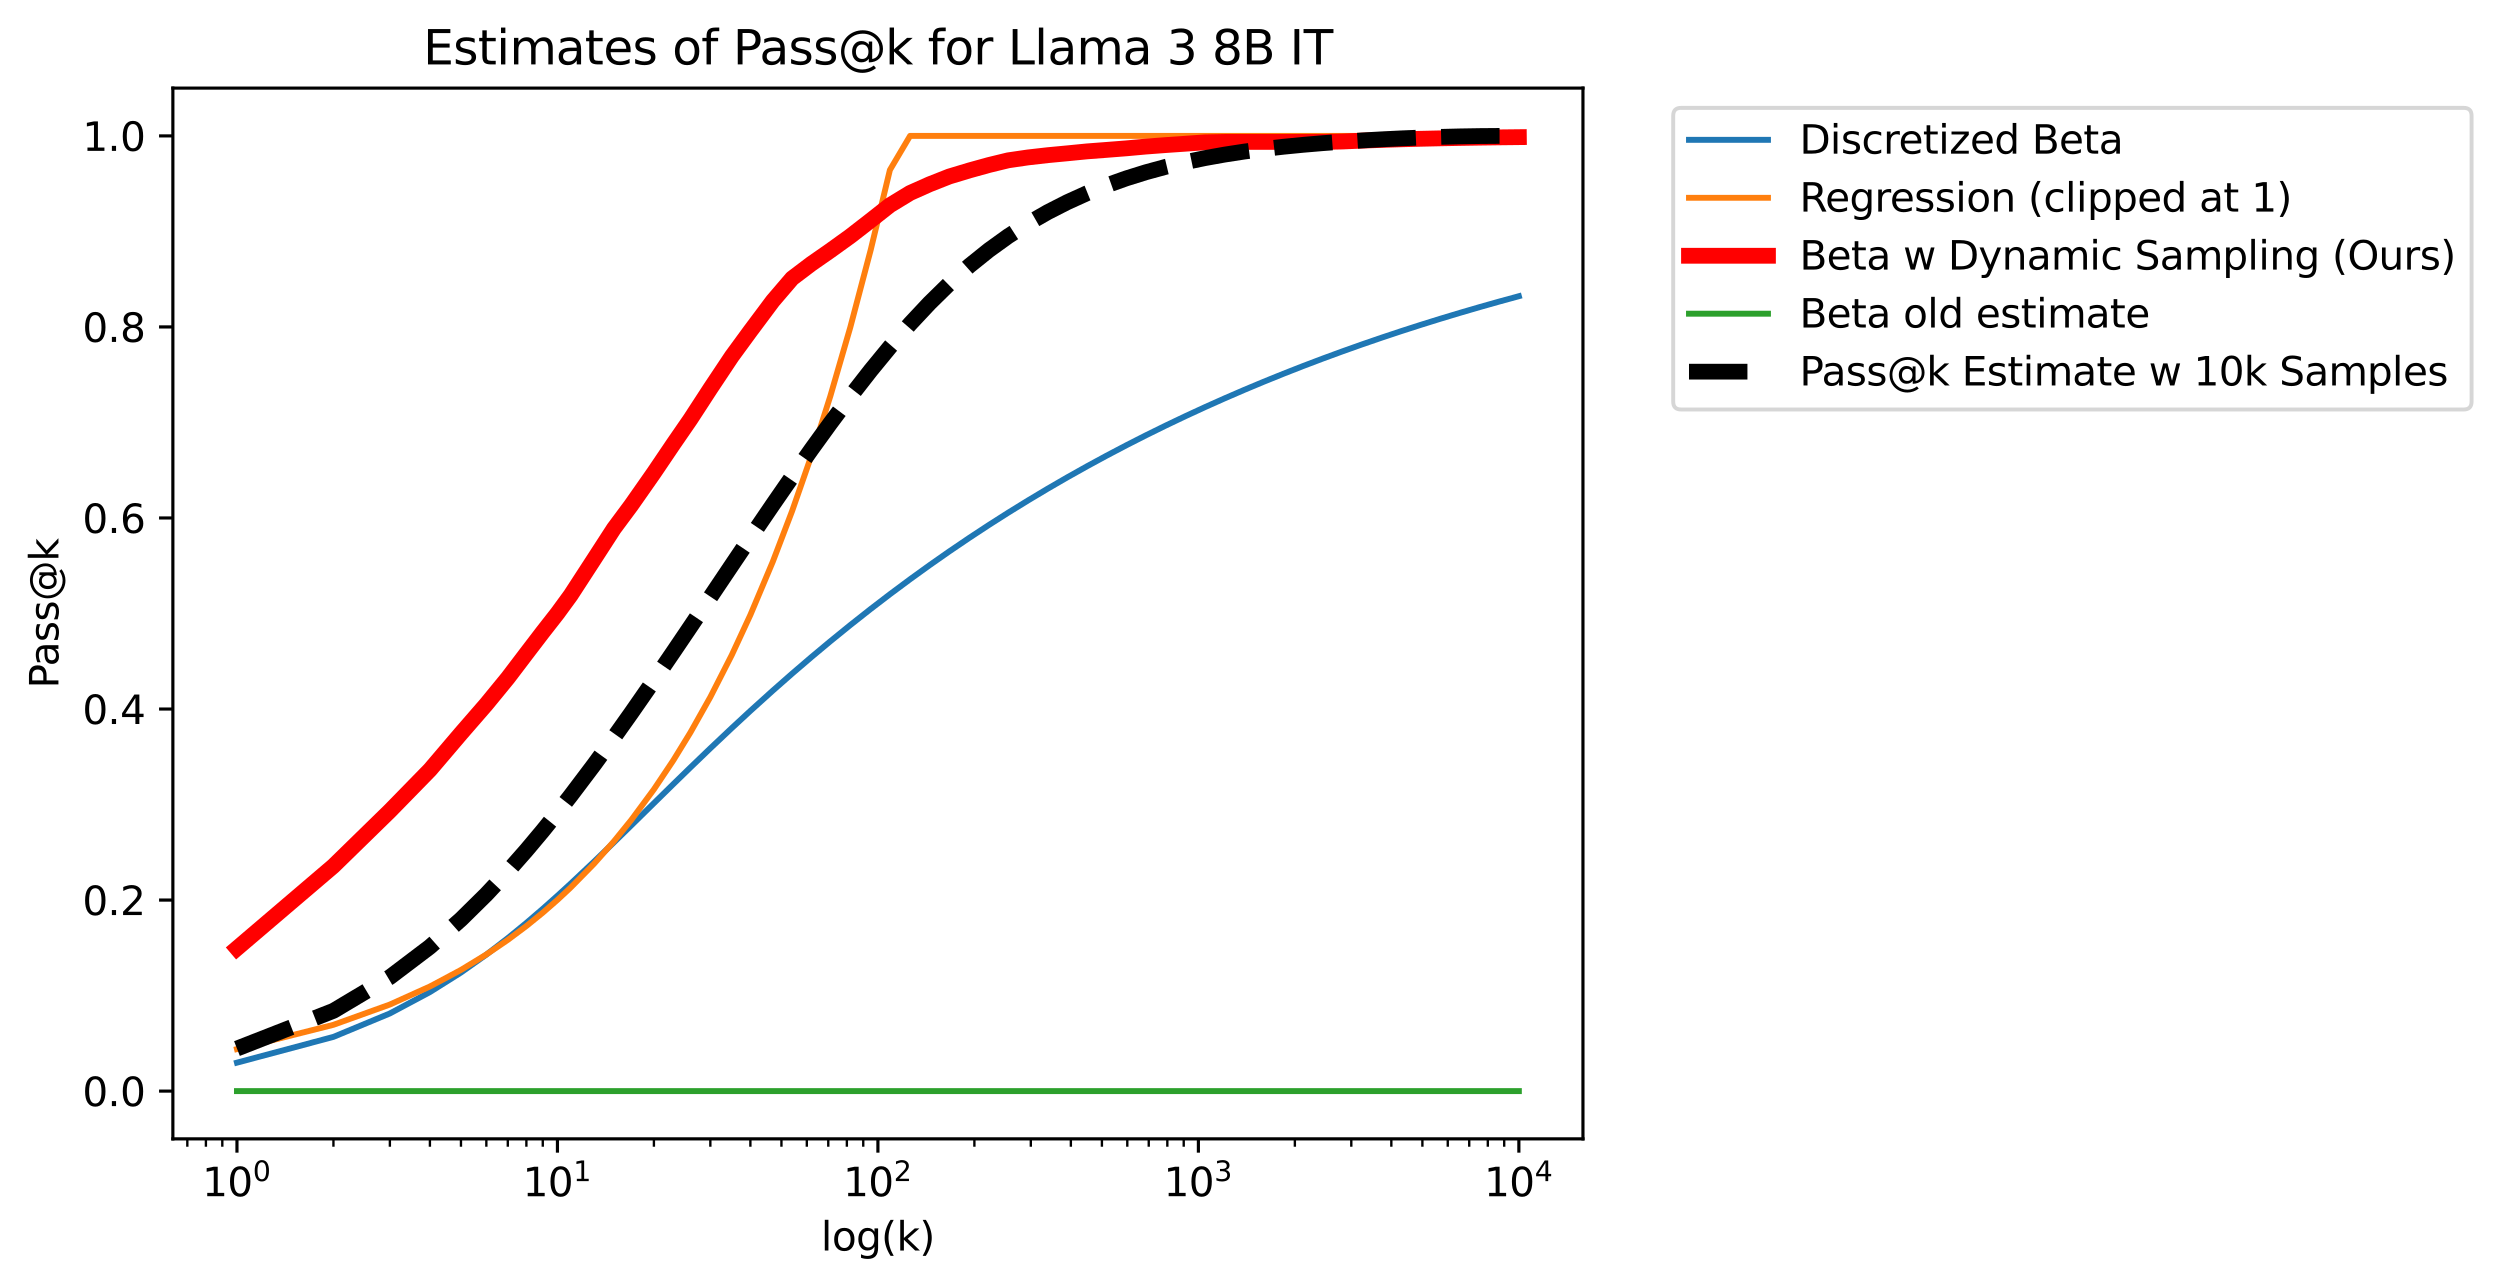 <?xml version="1.0" encoding="utf-8" standalone="no"?>
<!DOCTYPE svg PUBLIC "-//W3C//DTD SVG 1.1//EN"
  "http://www.w3.org/Graphics/SVG/1.1/DTD/svg11.dtd">
<svg xmlns:xlink="http://www.w3.org/1999/xlink" width="633.153pt" height="325.986pt" viewBox="0 0 633.153 325.986" xmlns="http://www.w3.org/2000/svg" version="1.1">
 <defs>
  <style type="text/css">*{stroke-linejoin: round; stroke-linecap: butt}</style>
 </defs>
 <g id="figure_1">
  <g id="patch_1">
   <path d="M 0 325.986 
L 633.153 325.986 
L 633.153 0 
L 0 0 
z
" style="fill: #ffffff"/>
  </g>
  <g id="axes_1">
   <g id="patch_2">
    <path d="M 43.781 288.43 
L 400.901 288.43 
L 400.901 22.318 
L 43.781 22.318 
z
" style="fill: #ffffff"/>
   </g>
   <g id="matplotlib.axis_1">
    <g id="xtick_1">
     <g id="line2d_1">
      <defs>
       <path id="m623252fe7d" d="M 0 0 
L 0 3.5 
" style="stroke: #000000; stroke-width: 0.8"/>
      </defs>
      <g>
       <use xlink:href="#m623252fe7d" x="60.014" y="288.43" style="stroke: #000000; stroke-width: 0.8"/>
      </g>
     </g>
     <g id="text_1">
      <!-- $\mathdefault{10^{0}}$ -->
      <g transform="translate(51.214 303.029) scale(0.1 -0.1)">
       <defs>
        <path id="DejaVuSans-31" d="M 794 531 
L 1825 531 
L 1825 4091 
L 703 3866 
L 703 4441 
L 1819 4666 
L 2450 4666 
L 2450 531 
L 3481 531 
L 3481 0 
L 794 0 
L 794 531 
z
" transform="scale(0.016)"/>
        <path id="DejaVuSans-30" d="M 2034 4250 
Q 1547 4250 1301 3770 
Q 1056 3291 1056 2328 
Q 1056 1369 1301 889 
Q 1547 409 2034 409 
Q 2525 409 2770 889 
Q 3016 1369 3016 2328 
Q 3016 3291 2770 3770 
Q 2525 4250 2034 4250 
z
M 2034 4750 
Q 2819 4750 3233 4129 
Q 3647 3509 3647 2328 
Q 3647 1150 3233 529 
Q 2819 -91 2034 -91 
Q 1250 -91 836 529 
Q 422 1150 422 2328 
Q 422 3509 836 4129 
Q 1250 4750 2034 4750 
z
" transform="scale(0.016)"/>
       </defs>
       <use xlink:href="#DejaVuSans-31" transform="translate(0 0.766)"/>
       <use xlink:href="#DejaVuSans-30" transform="translate(63.623 0.766)"/>
       <use xlink:href="#DejaVuSans-30" transform="translate(128.203 39.047) scale(0.7)"/>
      </g>
     </g>
    </g>
    <g id="xtick_2">
     <g id="line2d_2">
      <g>
       <use xlink:href="#m623252fe7d" x="141.178" y="288.43" style="stroke: #000000; stroke-width: 0.8"/>
      </g>
     </g>
     <g id="text_2">
      <!-- $\mathdefault{10^{1}}$ -->
      <g transform="translate(132.378 303.029) scale(0.1 -0.1)">
       <use xlink:href="#DejaVuSans-31" transform="translate(0 0.684)"/>
       <use xlink:href="#DejaVuSans-30" transform="translate(63.623 0.684)"/>
       <use xlink:href="#DejaVuSans-31" transform="translate(128.203 38.966) scale(0.7)"/>
      </g>
     </g>
    </g>
    <g id="xtick_3">
     <g id="line2d_3">
      <g>
       <use xlink:href="#m623252fe7d" x="222.341" y="288.43" style="stroke: #000000; stroke-width: 0.8"/>
      </g>
     </g>
     <g id="text_3">
      <!-- $\mathdefault{10^{2}}$ -->
      <g transform="translate(213.541 303.029) scale(0.1 -0.1)">
       <defs>
        <path id="DejaVuSans-32" d="M 1228 531 
L 3431 531 
L 3431 0 
L 469 0 
L 469 531 
Q 828 903 1448 1529 
Q 2069 2156 2228 2338 
Q 2531 2678 2651 2914 
Q 2772 3150 2772 3378 
Q 2772 3750 2511 3984 
Q 2250 4219 1831 4219 
Q 1534 4219 1204 4116 
Q 875 4013 500 3803 
L 500 4441 
Q 881 4594 1212 4672 
Q 1544 4750 1819 4750 
Q 2544 4750 2975 4387 
Q 3406 4025 3406 3419 
Q 3406 3131 3298 2873 
Q 3191 2616 2906 2266 
Q 2828 2175 2409 1742 
Q 1991 1309 1228 531 
z
" transform="scale(0.016)"/>
       </defs>
       <use xlink:href="#DejaVuSans-31" transform="translate(0 0.766)"/>
       <use xlink:href="#DejaVuSans-30" transform="translate(63.623 0.766)"/>
       <use xlink:href="#DejaVuSans-32" transform="translate(128.203 39.047) scale(0.7)"/>
      </g>
     </g>
    </g>
    <g id="xtick_4">
     <g id="line2d_4">
      <g>
       <use xlink:href="#m623252fe7d" x="303.505" y="288.43" style="stroke: #000000; stroke-width: 0.8"/>
      </g>
     </g>
     <g id="text_4">
      <!-- $\mathdefault{10^{3}}$ -->
      <g transform="translate(294.705 303.029) scale(0.1 -0.1)">
       <defs>
        <path id="DejaVuSans-33" d="M 2597 2516 
Q 3050 2419 3304 2112 
Q 3559 1806 3559 1356 
Q 3559 666 3084 287 
Q 2609 -91 1734 -91 
Q 1441 -91 1130 -33 
Q 819 25 488 141 
L 488 750 
Q 750 597 1062 519 
Q 1375 441 1716 441 
Q 2309 441 2620 675 
Q 2931 909 2931 1356 
Q 2931 1769 2642 2001 
Q 2353 2234 1838 2234 
L 1294 2234 
L 1294 2753 
L 1863 2753 
Q 2328 2753 2575 2939 
Q 2822 3125 2822 3475 
Q 2822 3834 2567 4026 
Q 2313 4219 1838 4219 
Q 1578 4219 1281 4162 
Q 984 4106 628 3988 
L 628 4550 
Q 988 4650 1302 4700 
Q 1616 4750 1894 4750 
Q 2613 4750 3031 4423 
Q 3450 4097 3450 3541 
Q 3450 3153 3228 2886 
Q 3006 2619 2597 2516 
z
" transform="scale(0.016)"/>
       </defs>
       <use xlink:href="#DejaVuSans-31" transform="translate(0 0.766)"/>
       <use xlink:href="#DejaVuSans-30" transform="translate(63.623 0.766)"/>
       <use xlink:href="#DejaVuSans-33" transform="translate(128.203 39.047) scale(0.7)"/>
      </g>
     </g>
    </g>
    <g id="xtick_5">
     <g id="line2d_5">
      <g>
       <use xlink:href="#m623252fe7d" x="384.669" y="288.43" style="stroke: #000000; stroke-width: 0.8"/>
      </g>
     </g>
     <g id="text_5">
      <!-- $\mathdefault{10^{4}}$ -->
      <g transform="translate(375.869 303.029) scale(0.1 -0.1)">
       <defs>
        <path id="DejaVuSans-34" d="M 2419 4116 
L 825 1625 
L 2419 1625 
L 2419 4116 
z
M 2253 4666 
L 3047 4666 
L 3047 1625 
L 3713 1625 
L 3713 1100 
L 3047 1100 
L 3047 0 
L 2419 0 
L 2419 1100 
L 313 1100 
L 313 1709 
L 2253 4666 
z
" transform="scale(0.016)"/>
       </defs>
       <use xlink:href="#DejaVuSans-31" transform="translate(0 0.684)"/>
       <use xlink:href="#DejaVuSans-30" transform="translate(63.623 0.684)"/>
       <use xlink:href="#DejaVuSans-34" transform="translate(128.203 38.966) scale(0.7)"/>
      </g>
     </g>
    </g>
    <g id="xtick_6">
     <g id="line2d_6">
      <defs>
       <path id="m7484d14590" d="M 0 0 
L 0 2 
" style="stroke: #000000; stroke-width: 0.6"/>
      </defs>
      <g>
       <use xlink:href="#m7484d14590" x="47.442" y="288.43" style="stroke: #000000; stroke-width: 0.6"/>
      </g>
     </g>
    </g>
    <g id="xtick_7">
     <g id="line2d_7">
      <g>
       <use xlink:href="#m7484d14590" x="52.148" y="288.43" style="stroke: #000000; stroke-width: 0.6"/>
      </g>
     </g>
    </g>
    <g id="xtick_8">
     <g id="line2d_8">
      <g>
       <use xlink:href="#m7484d14590" x="56.3" y="288.43" style="stroke: #000000; stroke-width: 0.6"/>
      </g>
     </g>
    </g>
    <g id="xtick_9">
     <g id="line2d_9">
      <g>
       <use xlink:href="#m7484d14590" x="84.447" y="288.43" style="stroke: #000000; stroke-width: 0.6"/>
      </g>
     </g>
    </g>
    <g id="xtick_10">
     <g id="line2d_10">
      <g>
       <use xlink:href="#m7484d14590" x="98.739" y="288.43" style="stroke: #000000; stroke-width: 0.6"/>
      </g>
     </g>
    </g>
    <g id="xtick_11">
     <g id="line2d_11">
      <g>
       <use xlink:href="#m7484d14590" x="108.879" y="288.43" style="stroke: #000000; stroke-width: 0.6"/>
      </g>
     </g>
    </g>
    <g id="xtick_12">
     <g id="line2d_12">
      <g>
       <use xlink:href="#m7484d14590" x="116.745" y="288.43" style="stroke: #000000; stroke-width: 0.6"/>
      </g>
     </g>
    </g>
    <g id="xtick_13">
     <g id="line2d_13">
      <g>
       <use xlink:href="#m7484d14590" x="123.172" y="288.43" style="stroke: #000000; stroke-width: 0.6"/>
      </g>
     </g>
    </g>
    <g id="xtick_14">
     <g id="line2d_14">
      <g>
       <use xlink:href="#m7484d14590" x="128.605" y="288.43" style="stroke: #000000; stroke-width: 0.6"/>
      </g>
     </g>
    </g>
    <g id="xtick_15">
     <g id="line2d_15">
      <g>
       <use xlink:href="#m7484d14590" x="133.312" y="288.43" style="stroke: #000000; stroke-width: 0.6"/>
      </g>
     </g>
    </g>
    <g id="xtick_16">
     <g id="line2d_16">
      <g>
       <use xlink:href="#m7484d14590" x="137.464" y="288.43" style="stroke: #000000; stroke-width: 0.6"/>
      </g>
     </g>
    </g>
    <g id="xtick_17">
     <g id="line2d_17">
      <g>
       <use xlink:href="#m7484d14590" x="165.61" y="288.43" style="stroke: #000000; stroke-width: 0.6"/>
      </g>
     </g>
    </g>
    <g id="xtick_18">
     <g id="line2d_18">
      <g>
       <use xlink:href="#m7484d14590" x="179.903" y="288.43" style="stroke: #000000; stroke-width: 0.6"/>
      </g>
     </g>
    </g>
    <g id="xtick_19">
     <g id="line2d_19">
      <g>
       <use xlink:href="#m7484d14590" x="190.043" y="288.43" style="stroke: #000000; stroke-width: 0.6"/>
      </g>
     </g>
    </g>
    <g id="xtick_20">
     <g id="line2d_20">
      <g>
       <use xlink:href="#m7484d14590" x="197.909" y="288.43" style="stroke: #000000; stroke-width: 0.6"/>
      </g>
     </g>
    </g>
    <g id="xtick_21">
     <g id="line2d_21">
      <g>
       <use xlink:href="#m7484d14590" x="204.335" y="288.43" style="stroke: #000000; stroke-width: 0.6"/>
      </g>
     </g>
    </g>
    <g id="xtick_22">
     <g id="line2d_22">
      <g>
       <use xlink:href="#m7484d14590" x="209.769" y="288.43" style="stroke: #000000; stroke-width: 0.6"/>
      </g>
     </g>
    </g>
    <g id="xtick_23">
     <g id="line2d_23">
      <g>
       <use xlink:href="#m7484d14590" x="214.476" y="288.43" style="stroke: #000000; stroke-width: 0.6"/>
      </g>
     </g>
    </g>
    <g id="xtick_24">
     <g id="line2d_24">
      <g>
       <use xlink:href="#m7484d14590" x="218.627" y="288.43" style="stroke: #000000; stroke-width: 0.6"/>
      </g>
     </g>
    </g>
    <g id="xtick_25">
     <g id="line2d_25">
      <g>
       <use xlink:href="#m7484d14590" x="246.774" y="288.43" style="stroke: #000000; stroke-width: 0.6"/>
      </g>
     </g>
    </g>
    <g id="xtick_26">
     <g id="line2d_26">
      <g>
       <use xlink:href="#m7484d14590" x="261.066" y="288.43" style="stroke: #000000; stroke-width: 0.6"/>
      </g>
     </g>
    </g>
    <g id="xtick_27">
     <g id="line2d_27">
      <g>
       <use xlink:href="#m7484d14590" x="271.207" y="288.43" style="stroke: #000000; stroke-width: 0.6"/>
      </g>
     </g>
    </g>
    <g id="xtick_28">
     <g id="line2d_28">
      <g>
       <use xlink:href="#m7484d14590" x="279.072" y="288.43" style="stroke: #000000; stroke-width: 0.6"/>
      </g>
     </g>
    </g>
    <g id="xtick_29">
     <g id="line2d_29">
      <g>
       <use xlink:href="#m7484d14590" x="285.499" y="288.43" style="stroke: #000000; stroke-width: 0.6"/>
      </g>
     </g>
    </g>
    <g id="xtick_30">
     <g id="line2d_30">
      <g>
       <use xlink:href="#m7484d14590" x="290.932" y="288.43" style="stroke: #000000; stroke-width: 0.6"/>
      </g>
     </g>
    </g>
    <g id="xtick_31">
     <g id="line2d_31">
      <g>
       <use xlink:href="#m7484d14590" x="295.639" y="288.43" style="stroke: #000000; stroke-width: 0.6"/>
      </g>
     </g>
    </g>
    <g id="xtick_32">
     <g id="line2d_32">
      <g>
       <use xlink:href="#m7484d14590" x="299.791" y="288.43" style="stroke: #000000; stroke-width: 0.6"/>
      </g>
     </g>
    </g>
    <g id="xtick_33">
     <g id="line2d_33">
      <g>
       <use xlink:href="#m7484d14590" x="327.938" y="288.43" style="stroke: #000000; stroke-width: 0.6"/>
      </g>
     </g>
    </g>
    <g id="xtick_34">
     <g id="line2d_34">
      <g>
       <use xlink:href="#m7484d14590" x="342.23" y="288.43" style="stroke: #000000; stroke-width: 0.6"/>
      </g>
     </g>
    </g>
    <g id="xtick_35">
     <g id="line2d_35">
      <g>
       <use xlink:href="#m7484d14590" x="352.37" y="288.43" style="stroke: #000000; stroke-width: 0.6"/>
      </g>
     </g>
    </g>
    <g id="xtick_36">
     <g id="line2d_36">
      <g>
       <use xlink:href="#m7484d14590" x="360.236" y="288.43" style="stroke: #000000; stroke-width: 0.6"/>
      </g>
     </g>
    </g>
    <g id="xtick_37">
     <g id="line2d_37">
      <g>
       <use xlink:href="#m7484d14590" x="366.662" y="288.43" style="stroke: #000000; stroke-width: 0.6"/>
      </g>
     </g>
    </g>
    <g id="xtick_38">
     <g id="line2d_38">
      <g>
       <use xlink:href="#m7484d14590" x="372.096" y="288.43" style="stroke: #000000; stroke-width: 0.6"/>
      </g>
     </g>
    </g>
    <g id="xtick_39">
     <g id="line2d_39">
      <g>
       <use xlink:href="#m7484d14590" x="376.803" y="288.43" style="stroke: #000000; stroke-width: 0.6"/>
      </g>
     </g>
    </g>
    <g id="xtick_40">
     <g id="line2d_40">
      <g>
       <use xlink:href="#m7484d14590" x="380.955" y="288.43" style="stroke: #000000; stroke-width: 0.6"/>
      </g>
     </g>
    </g>
    <g id="text_6">
     <!-- log(k) -->
     <g transform="translate(207.922 316.707) scale(0.1 -0.1)">
      <defs>
       <path id="DejaVuSans-6c" d="M 603 4863 
L 1178 4863 
L 1178 0 
L 603 0 
L 603 4863 
z
" transform="scale(0.016)"/>
       <path id="DejaVuSans-6f" d="M 1959 3097 
Q 1497 3097 1228 2736 
Q 959 2375 959 1747 
Q 959 1119 1226 758 
Q 1494 397 1959 397 
Q 2419 397 2687 759 
Q 2956 1122 2956 1747 
Q 2956 2369 2687 2733 
Q 2419 3097 1959 3097 
z
M 1959 3584 
Q 2709 3584 3137 3096 
Q 3566 2609 3566 1747 
Q 3566 888 3137 398 
Q 2709 -91 1959 -91 
Q 1206 -91 779 398 
Q 353 888 353 1747 
Q 353 2609 779 3096 
Q 1206 3584 1959 3584 
z
" transform="scale(0.016)"/>
       <path id="DejaVuSans-67" d="M 2906 1791 
Q 2906 2416 2648 2759 
Q 2391 3103 1925 3103 
Q 1463 3103 1205 2759 
Q 947 2416 947 1791 
Q 947 1169 1205 825 
Q 1463 481 1925 481 
Q 2391 481 2648 825 
Q 2906 1169 2906 1791 
z
M 3481 434 
Q 3481 -459 3084 -895 
Q 2688 -1331 1869 -1331 
Q 1566 -1331 1297 -1286 
Q 1028 -1241 775 -1147 
L 775 -588 
Q 1028 -725 1275 -790 
Q 1522 -856 1778 -856 
Q 2344 -856 2625 -561 
Q 2906 -266 2906 331 
L 2906 616 
Q 2728 306 2450 153 
Q 2172 0 1784 0 
Q 1141 0 747 490 
Q 353 981 353 1791 
Q 353 2603 747 3093 
Q 1141 3584 1784 3584 
Q 2172 3584 2450 3431 
Q 2728 3278 2906 2969 
L 2906 3500 
L 3481 3500 
L 3481 434 
z
" transform="scale(0.016)"/>
       <path id="DejaVuSans-28" d="M 1984 4856 
Q 1566 4138 1362 3434 
Q 1159 2731 1159 2009 
Q 1159 1288 1364 580 
Q 1569 -128 1984 -844 
L 1484 -844 
Q 1016 -109 783 600 
Q 550 1309 550 2009 
Q 550 2706 781 3412 
Q 1013 4119 1484 4856 
L 1984 4856 
z
" transform="scale(0.016)"/>
       <path id="DejaVuSans-6b" d="M 581 4863 
L 1159 4863 
L 1159 1991 
L 2875 3500 
L 3609 3500 
L 1753 1863 
L 3688 0 
L 2938 0 
L 1159 1709 
L 1159 0 
L 581 0 
L 581 4863 
z
" transform="scale(0.016)"/>
       <path id="DejaVuSans-29" d="M 513 4856 
L 1013 4856 
Q 1481 4119 1714 3412 
Q 1947 2706 1947 2009 
Q 1947 1309 1714 600 
Q 1481 -109 1013 -844 
L 513 -844 
Q 928 -128 1133 580 
Q 1338 1288 1338 2009 
Q 1338 2731 1133 3434 
Q 928 4138 513 4856 
z
" transform="scale(0.016)"/>
      </defs>
      <use xlink:href="#DejaVuSans-6c"/>
      <use xlink:href="#DejaVuSans-6f" x="27.783"/>
      <use xlink:href="#DejaVuSans-67" x="88.965"/>
      <use xlink:href="#DejaVuSans-28" x="152.441"/>
      <use xlink:href="#DejaVuSans-6b" x="191.455"/>
      <use xlink:href="#DejaVuSans-29" x="249.365"/>
     </g>
    </g>
   </g>
   <g id="matplotlib.axis_2">
    <g id="ytick_1">
     <g id="line2d_41">
      <defs>
       <path id="mf3c61c2a75" d="M 0 0 
L -3.5 0 
" style="stroke: #000000; stroke-width: 0.8"/>
      </defs>
      <g>
       <use xlink:href="#mf3c61c2a75" x="43.781" y="276.334" style="stroke: #000000; stroke-width: 0.8"/>
      </g>
     </g>
     <g id="text_7">
      <!-- 0.0 -->
      <g transform="translate(20.878 280.133) scale(0.1 -0.1)">
       <defs>
        <path id="DejaVuSans-2e" d="M 684 794 
L 1344 794 
L 1344 0 
L 684 0 
L 684 794 
z
" transform="scale(0.016)"/>
       </defs>
       <use xlink:href="#DejaVuSans-30"/>
       <use xlink:href="#DejaVuSans-2e" x="63.623"/>
       <use xlink:href="#DejaVuSans-30" x="95.41"/>
      </g>
     </g>
    </g>
    <g id="ytick_2">
     <g id="line2d_42">
      <g>
       <use xlink:href="#mf3c61c2a75" x="43.781" y="227.95" style="stroke: #000000; stroke-width: 0.8"/>
      </g>
     </g>
     <g id="text_8">
      <!-- 0.2 -->
      <g transform="translate(20.878 231.749) scale(0.1 -0.1)">
       <use xlink:href="#DejaVuSans-30"/>
       <use xlink:href="#DejaVuSans-2e" x="63.623"/>
       <use xlink:href="#DejaVuSans-32" x="95.41"/>
      </g>
     </g>
    </g>
    <g id="ytick_3">
     <g id="line2d_43">
      <g>
       <use xlink:href="#mf3c61c2a75" x="43.781" y="179.566" style="stroke: #000000; stroke-width: 0.8"/>
      </g>
     </g>
     <g id="text_9">
      <!-- 0.4 -->
      <g transform="translate(20.878 183.365) scale(0.1 -0.1)">
       <use xlink:href="#DejaVuSans-30"/>
       <use xlink:href="#DejaVuSans-2e" x="63.623"/>
       <use xlink:href="#DejaVuSans-34" x="95.41"/>
      </g>
     </g>
    </g>
    <g id="ytick_4">
     <g id="line2d_44">
      <g>
       <use xlink:href="#mf3c61c2a75" x="43.781" y="131.182" style="stroke: #000000; stroke-width: 0.8"/>
      </g>
     </g>
     <g id="text_10">
      <!-- 0.6 -->
      <g transform="translate(20.878 134.981) scale(0.1 -0.1)">
       <defs>
        <path id="DejaVuSans-36" d="M 2113 2584 
Q 1688 2584 1439 2293 
Q 1191 2003 1191 1497 
Q 1191 994 1439 701 
Q 1688 409 2113 409 
Q 2538 409 2786 701 
Q 3034 994 3034 1497 
Q 3034 2003 2786 2293 
Q 2538 2584 2113 2584 
z
M 3366 4563 
L 3366 3988 
Q 3128 4100 2886 4159 
Q 2644 4219 2406 4219 
Q 1781 4219 1451 3797 
Q 1122 3375 1075 2522 
Q 1259 2794 1537 2939 
Q 1816 3084 2150 3084 
Q 2853 3084 3261 2657 
Q 3669 2231 3669 1497 
Q 3669 778 3244 343 
Q 2819 -91 2113 -91 
Q 1303 -91 875 529 
Q 447 1150 447 2328 
Q 447 3434 972 4092 
Q 1497 4750 2381 4750 
Q 2619 4750 2861 4703 
Q 3103 4656 3366 4563 
z
" transform="scale(0.016)"/>
       </defs>
       <use xlink:href="#DejaVuSans-30"/>
       <use xlink:href="#DejaVuSans-2e" x="63.623"/>
       <use xlink:href="#DejaVuSans-36" x="95.41"/>
      </g>
     </g>
    </g>
    <g id="ytick_5">
     <g id="line2d_45">
      <g>
       <use xlink:href="#mf3c61c2a75" x="43.781" y="82.798" style="stroke: #000000; stroke-width: 0.8"/>
      </g>
     </g>
     <g id="text_11">
      <!-- 0.8 -->
      <g transform="translate(20.878 86.597) scale(0.1 -0.1)">
       <defs>
        <path id="DejaVuSans-38" d="M 2034 2216 
Q 1584 2216 1326 1975 
Q 1069 1734 1069 1313 
Q 1069 891 1326 650 
Q 1584 409 2034 409 
Q 2484 409 2743 651 
Q 3003 894 3003 1313 
Q 3003 1734 2745 1975 
Q 2488 2216 2034 2216 
z
M 1403 2484 
Q 997 2584 770 2862 
Q 544 3141 544 3541 
Q 544 4100 942 4425 
Q 1341 4750 2034 4750 
Q 2731 4750 3128 4425 
Q 3525 4100 3525 3541 
Q 3525 3141 3298 2862 
Q 3072 2584 2669 2484 
Q 3125 2378 3379 2068 
Q 3634 1759 3634 1313 
Q 3634 634 3220 271 
Q 2806 -91 2034 -91 
Q 1263 -91 848 271 
Q 434 634 434 1313 
Q 434 1759 690 2068 
Q 947 2378 1403 2484 
z
M 1172 3481 
Q 1172 3119 1398 2916 
Q 1625 2713 2034 2713 
Q 2441 2713 2670 2916 
Q 2900 3119 2900 3481 
Q 2900 3844 2670 4047 
Q 2441 4250 2034 4250 
Q 1625 4250 1398 4047 
Q 1172 3844 1172 3481 
z
" transform="scale(0.016)"/>
       </defs>
       <use xlink:href="#DejaVuSans-30"/>
       <use xlink:href="#DejaVuSans-2e" x="63.623"/>
       <use xlink:href="#DejaVuSans-38" x="95.41"/>
      </g>
     </g>
    </g>
    <g id="ytick_6">
     <g id="line2d_46">
      <g>
       <use xlink:href="#mf3c61c2a75" x="43.781" y="34.414" style="stroke: #000000; stroke-width: 0.8"/>
      </g>
     </g>
     <g id="text_12">
      <!-- 1.0 -->
      <g transform="translate(20.878 38.213) scale(0.1 -0.1)">
       <use xlink:href="#DejaVuSans-31"/>
       <use xlink:href="#DejaVuSans-2e" x="63.623"/>
       <use xlink:href="#DejaVuSans-30" x="95.41"/>
      </g>
     </g>
    </g>
    <g id="text_13">
     <!-- Pass@k -->
     <g transform="translate(14.798 174.333) rotate(-90) scale(0.1 -0.1)">
      <defs>
       <path id="DejaVuSans-50" d="M 1259 4147 
L 1259 2394 
L 2053 2394 
Q 2494 2394 2734 2622 
Q 2975 2850 2975 3272 
Q 2975 3691 2734 3919 
Q 2494 4147 2053 4147 
L 1259 4147 
z
M 628 4666 
L 2053 4666 
Q 2838 4666 3239 4311 
Q 3641 3956 3641 3272 
Q 3641 2581 3239 2228 
Q 2838 1875 2053 1875 
L 1259 1875 
L 1259 0 
L 628 0 
L 628 4666 
z
" transform="scale(0.016)"/>
       <path id="DejaVuSans-61" d="M 2194 1759 
Q 1497 1759 1228 1600 
Q 959 1441 959 1056 
Q 959 750 1161 570 
Q 1363 391 1709 391 
Q 2188 391 2477 730 
Q 2766 1069 2766 1631 
L 2766 1759 
L 2194 1759 
z
M 3341 1997 
L 3341 0 
L 2766 0 
L 2766 531 
Q 2569 213 2275 61 
Q 1981 -91 1556 -91 
Q 1019 -91 701 211 
Q 384 513 384 1019 
Q 384 1609 779 1909 
Q 1175 2209 1959 2209 
L 2766 2209 
L 2766 2266 
Q 2766 2663 2505 2880 
Q 2244 3097 1772 3097 
Q 1472 3097 1187 3025 
Q 903 2953 641 2809 
L 641 3341 
Q 956 3463 1253 3523 
Q 1550 3584 1831 3584 
Q 2591 3584 2966 3190 
Q 3341 2797 3341 1997 
z
" transform="scale(0.016)"/>
       <path id="DejaVuSans-73" d="M 2834 3397 
L 2834 2853 
Q 2591 2978 2328 3040 
Q 2066 3103 1784 3103 
Q 1356 3103 1142 2972 
Q 928 2841 928 2578 
Q 928 2378 1081 2264 
Q 1234 2150 1697 2047 
L 1894 2003 
Q 2506 1872 2764 1633 
Q 3022 1394 3022 966 
Q 3022 478 2636 193 
Q 2250 -91 1575 -91 
Q 1294 -91 989 -36 
Q 684 19 347 128 
L 347 722 
Q 666 556 975 473 
Q 1284 391 1588 391 
Q 1994 391 2212 530 
Q 2431 669 2431 922 
Q 2431 1156 2273 1281 
Q 2116 1406 1581 1522 
L 1381 1569 
Q 847 1681 609 1914 
Q 372 2147 372 2553 
Q 372 3047 722 3315 
Q 1072 3584 1716 3584 
Q 2034 3584 2315 3537 
Q 2597 3491 2834 3397 
z
" transform="scale(0.016)"/>
       <path id="DejaVuSans-40" d="M 2381 1678 
Q 2381 1231 2603 976 
Q 2825 722 3213 722 
Q 3597 722 3817 978 
Q 4038 1234 4038 1678 
Q 4038 2116 3813 2373 
Q 3588 2631 3206 2631 
Q 2828 2631 2604 2375 
Q 2381 2119 2381 1678 
z
M 4084 744 
Q 3897 503 3655 389 
Q 3413 275 3091 275 
Q 2553 275 2217 664 
Q 1881 1053 1881 1678 
Q 1881 2303 2218 2693 
Q 2556 3084 3091 3084 
Q 3413 3084 3656 2967 
Q 3900 2850 4084 2613 
L 4084 3022 
L 4531 3022 
L 4531 722 
Q 4988 791 5245 1139 
Q 5503 1488 5503 2041 
Q 5503 2375 5404 2669 
Q 5306 2963 5106 3213 
Q 4781 3622 4314 3839 
Q 3847 4056 3297 4056 
Q 2913 4056 2559 3954 
Q 2206 3853 1906 3653 
Q 1416 3334 1139 2817 
Q 863 2300 863 1697 
Q 863 1200 1042 765 
Q 1222 331 1563 0 
Q 1891 -325 2322 -495 
Q 2753 -666 3244 -666 
Q 3647 -666 4036 -530 
Q 4425 -394 4750 -141 
L 5031 -488 
Q 4641 -791 4180 -952 
Q 3719 -1113 3244 -1113 
Q 2666 -1113 2153 -908 
Q 1641 -703 1241 -313 
Q 841 78 631 592 
Q 422 1106 422 1697 
Q 422 2266 634 2781 
Q 847 3297 1241 3688 
Q 1644 4084 2172 4295 
Q 2700 4506 3291 4506 
Q 3953 4506 4520 4234 
Q 5088 3963 5472 3463 
Q 5706 3156 5829 2797 
Q 5953 2438 5953 2053 
Q 5953 1231 5456 756 
Q 4959 281 4084 263 
L 4084 744 
z
" transform="scale(0.016)"/>
      </defs>
      <use xlink:href="#DejaVuSans-50"/>
      <use xlink:href="#DejaVuSans-61" x="55.803"/>
      <use xlink:href="#DejaVuSans-73" x="117.082"/>
      <use xlink:href="#DejaVuSans-73" x="169.182"/>
      <use xlink:href="#DejaVuSans-40" x="221.281"/>
      <use xlink:href="#DejaVuSans-6b" x="321.281"/>
     </g>
    </g>
   </g>
   <g id="line2d_47">
    <path d="M 60.014 269.129 
L 84.447 262.6 
L 98.739 256.665 
L 108.879 251.253 
L 116.745 246.304 
L 123.172 241.764 
L 128.605 237.587 
L 133.312 233.734 
L 137.464 230.168 
L 141.178 226.861 
L 144.537 223.784 
L 150.426 218.233 
L 155.47 213.359 
L 159.882 209.042 
L 165.61 203.407 
L 170.537 198.573 
L 174.858 194.365 
L 179.903 189.515 
L 185.336 184.385 
L 190.043 180.032 
L 195.728 174.9 
L 200.621 170.595 
L 205.491 166.42 
L 210.269 162.43 
L 215.346 158.305 
L 220.533 154.213 
L 225.379 150.501 
L 230.488 146.703 
L 235.438 143.133 
L 240.418 139.65 
L 245.518 136.193 
L 250.453 132.952 
L 255.338 129.84 
L 260.354 126.745 
L 265.374 123.744 
L 270.314 120.885 
L 275.28 118.101 
L 280.251 115.402 
L 285.263 112.767 
L 290.22 110.245 
L 295.196 107.794 
L 300.181 105.417 
L 305.157 103.12 
L 310.107 100.909 
L 315.087 98.755 
L 320.05 96.678 
L 325.037 94.658 
L 329.991 92.716 
L 334.976 90.825 
L 339.936 89.004 
L 344.91 87.237 
L 349.878 85.528 
L 354.846 83.875 
L 359.817 82.274 
L 364.786 80.726 
L 369.759 79.227 
L 374.73 77.776 
L 379.699 76.373 
L 384.669 75.016 
" clip-path="url(#p48cedb96d2)" style="fill: none; stroke: #1f77b4; stroke-width: 1.5; stroke-linecap: square"/>
   </g>
   <g id="line2d_48">
    <path d="M 60.014 265.693 
L 84.447 259.543 
L 98.739 254.407 
L 108.879 249.836 
L 116.745 245.644 
L 123.172 241.732 
L 128.605 238.037 
L 133.312 234.519 
L 137.464 231.149 
L 141.178 227.904 
L 144.537 224.769 
L 150.426 218.776 
L 155.47 213.092 
L 159.882 207.661 
L 165.61 199.909 
L 170.537 192.545 
L 174.858 185.504 
L 179.903 176.534 
L 185.336 165.878 
L 190.043 155.731 
L 195.728 142.226 
L 200.621 129.395 
L 205.491 115.409 
L 210.269 100.393 
L 215.346 82.898 
L 220.533 63.226 
L 225.379 43.046 
L 230.488 34.414 
L 235.438 34.414 
L 240.418 34.414 
L 245.518 34.414 
L 250.453 34.414 
L 255.338 34.414 
L 260.354 34.414 
L 265.374 34.414 
L 270.314 34.414 
L 275.28 34.414 
L 280.251 34.414 
L 285.263 34.414 
L 290.22 34.414 
L 295.196 34.414 
L 300.181 34.414 
L 305.157 34.414 
L 310.107 34.414 
L 315.087 34.414 
L 320.05 34.414 
L 325.037 34.414 
L 329.991 34.414 
L 334.976 34.414 
L 339.936 34.414 
L 344.91 34.414 
L 349.878 34.414 
L 354.846 34.414 
L 359.817 34.414 
L 364.786 34.414 
L 369.759 34.414 
L 374.73 34.414 
L 379.699 34.414 
L 384.669 34.414 
" clip-path="url(#p48cedb96d2)" style="fill: none; stroke: #ff7f0e; stroke-width: 1.5; stroke-linecap: square"/>
   </g>
   <g id="line2d_49">
    <path d="M 60.014 240.174 
L 84.447 219.326 
L 98.739 205.367 
L 108.879 194.982 
L 116.745 185.744 
L 123.172 178.344 
L 128.605 171.71 
L 133.312 165.513 
L 137.464 160.081 
L 141.178 155.331 
L 144.537 150.733 
L 150.426 141.665 
L 155.47 133.869 
L 159.882 127.926 
L 165.61 119.74 
L 170.537 112.445 
L 174.858 106.174 
L 179.903 98.414 
L 185.336 90.251 
L 190.043 83.818 
L 195.728 76.205 
L 200.621 70.489 
L 205.491 66.804 
L 210.269 63.477 
L 215.346 59.82 
L 220.533 55.795 
L 225.379 51.98 
L 230.488 48.871 
L 235.438 46.662 
L 240.418 44.699 
L 245.518 43.158 
L 250.453 41.791 
L 255.338 40.603 
L 260.354 39.869 
L 265.374 39.298 
L 270.314 38.83 
L 275.28 38.34 
L 280.251 37.961 
L 285.263 37.568 
L 290.22 37.119 
L 295.196 36.745 
L 300.181 36.401 
L 305.157 36.046 
L 310.107 35.945 
L 315.087 35.945 
L 320.05 35.945 
L 325.037 35.945 
L 329.991 35.945 
L 334.976 35.945 
L 339.936 35.841 
L 344.91 35.622 
L 349.878 35.437 
L 354.846 35.28 
L 359.817 35.147 
L 364.786 35.034 
L 369.759 34.939 
L 374.73 34.858 
L 379.699 34.789 
L 384.669 34.732 
" clip-path="url(#p48cedb96d2)" style="fill: none; stroke: #ff0000; stroke-width: 4; stroke-linecap: square"/>
   </g>
   <g id="line2d_50">
    <path d="M 60.014 276.334 
L 84.447 276.334 
L 98.739 276.334 
L 108.879 276.334 
L 116.745 276.334 
L 123.172 276.334 
L 128.605 276.334 
L 133.312 276.334 
L 137.464 276.334 
L 141.178 276.334 
L 144.537 276.334 
L 150.426 276.334 
L 155.47 276.334 
L 159.882 276.334 
L 165.61 276.334 
L 170.537 276.334 
L 174.858 276.334 
L 179.903 276.334 
L 185.336 276.334 
L 190.043 276.334 
L 195.728 276.334 
L 200.621 276.334 
L 205.491 276.334 
L 210.269 276.334 
L 215.346 276.334 
L 220.533 276.334 
L 225.379 276.334 
L 230.488 276.334 
L 235.438 276.334 
L 240.418 276.334 
L 245.518 276.334 
L 250.453 276.334 
L 255.338 276.334 
L 260.354 276.334 
L 265.374 276.334 
L 270.314 276.334 
L 275.28 276.334 
L 280.251 276.334 
L 285.263 276.334 
L 290.22 276.334 
L 295.196 276.334 
L 300.181 276.334 
L 305.157 276.334 
L 310.107 276.334 
L 315.087 276.334 
L 320.05 276.334 
L 325.037 276.334 
L 329.991 276.334 
L 334.976 276.334 
L 339.936 276.334 
L 344.91 276.334 
L 349.878 276.334 
L 354.846 276.334 
L 359.817 276.334 
L 364.786 276.334 
L 369.759 276.334 
L 374.73 276.334 
L 379.699 276.334 
L 384.669 276.334 
" clip-path="url(#p48cedb96d2)" style="fill: none; stroke: #2ca02c; stroke-width: 1.5; stroke-linecap: square"/>
   </g>
   <g id="line2d_51">
    <path d="M 60.014 265.555 
L 84.447 256 
L 98.739 247.465 
L 108.879 239.786 
L 116.745 232.831 
L 123.172 226.493 
L 128.605 220.685 
L 133.312 215.336 
L 137.464 210.385 
L 141.178 205.783 
L 144.537 201.489 
L 150.426 193.689 
L 155.47 186.765 
L 159.882 180.554 
L 165.61 172.313 
L 170.537 165.103 
L 174.858 158.715 
L 179.903 151.216 
L 185.336 143.127 
L 190.043 136.147 
L 195.728 127.798 
L 200.621 120.722 
L 205.491 113.82 
L 210.269 107.219 
L 215.346 100.431 
L 220.533 93.783 
L 225.379 87.879 
L 230.488 82.02 
L 235.438 76.74 
L 240.418 71.853 
L 245.518 67.302 
L 250.453 63.337 
L 255.338 59.815 
L 260.354 56.587 
L 265.374 53.713 
L 270.314 51.196 
L 275.28 48.946 
L 280.251 46.947 
L 285.263 45.168 
L 290.22 43.62 
L 295.196 42.261 
L 300.181 41.074 
L 305.157 40.046 
L 310.107 39.161 
L 315.087 38.393 
L 320.05 37.735 
L 325.037 37.166 
L 329.991 36.68 
L 334.976 36.257 
L 339.936 35.891 
L 344.91 35.57 
L 349.878 35.289 
L 354.846 35.045 
L 359.817 34.837 
L 364.786 34.668 
L 369.759 34.542 
L 374.73 34.46 
L 379.699 34.421 
L 384.669 34.414 
" clip-path="url(#p48cedb96d2)" style="fill: none; stroke-dasharray: 14.8,6.4; stroke-dashoffset: 0; stroke: #000000; stroke-width: 4"/>
   </g>
   <g id="patch_3">
    <path d="M 43.781 288.43 
L 43.781 22.318 
" style="fill: none; stroke: #000000; stroke-width: 0.8; stroke-linejoin: miter; stroke-linecap: square"/>
   </g>
   <g id="patch_4">
    <path d="M 400.901 288.43 
L 400.901 22.318 
" style="fill: none; stroke: #000000; stroke-width: 0.8; stroke-linejoin: miter; stroke-linecap: square"/>
   </g>
   <g id="patch_5">
    <path d="M 43.781 288.43 
L 400.901 288.43 
" style="fill: none; stroke: #000000; stroke-width: 0.8; stroke-linejoin: miter; stroke-linecap: square"/>
   </g>
   <g id="patch_6">
    <path d="M 43.781 22.318 
L 400.901 22.318 
" style="fill: none; stroke: #000000; stroke-width: 0.8; stroke-linejoin: miter; stroke-linecap: square"/>
   </g>
   <g id="text_14">
    <!-- Estimates of Pass@k for Llama 3 8B IT -->
    <g transform="translate(107.188 16.318) scale(0.12 -0.12)">
     <defs>
      <path id="DejaVuSans-45" d="M 628 4666 
L 3578 4666 
L 3578 4134 
L 1259 4134 
L 1259 2753 
L 3481 2753 
L 3481 2222 
L 1259 2222 
L 1259 531 
L 3634 531 
L 3634 0 
L 628 0 
L 628 4666 
z
" transform="scale(0.016)"/>
      <path id="DejaVuSans-74" d="M 1172 4494 
L 1172 3500 
L 2356 3500 
L 2356 3053 
L 1172 3053 
L 1172 1153 
Q 1172 725 1289 603 
Q 1406 481 1766 481 
L 2356 481 
L 2356 0 
L 1766 0 
Q 1100 0 847 248 
Q 594 497 594 1153 
L 594 3053 
L 172 3053 
L 172 3500 
L 594 3500 
L 594 4494 
L 1172 4494 
z
" transform="scale(0.016)"/>
      <path id="DejaVuSans-69" d="M 603 3500 
L 1178 3500 
L 1178 0 
L 603 0 
L 603 3500 
z
M 603 4863 
L 1178 4863 
L 1178 4134 
L 603 4134 
L 603 4863 
z
" transform="scale(0.016)"/>
      <path id="DejaVuSans-6d" d="M 3328 2828 
Q 3544 3216 3844 3400 
Q 4144 3584 4550 3584 
Q 5097 3584 5394 3201 
Q 5691 2819 5691 2113 
L 5691 0 
L 5113 0 
L 5113 2094 
Q 5113 2597 4934 2840 
Q 4756 3084 4391 3084 
Q 3944 3084 3684 2787 
Q 3425 2491 3425 1978 
L 3425 0 
L 2847 0 
L 2847 2094 
Q 2847 2600 2669 2842 
Q 2491 3084 2119 3084 
Q 1678 3084 1418 2786 
Q 1159 2488 1159 1978 
L 1159 0 
L 581 0 
L 581 3500 
L 1159 3500 
L 1159 2956 
Q 1356 3278 1631 3431 
Q 1906 3584 2284 3584 
Q 2666 3584 2933 3390 
Q 3200 3197 3328 2828 
z
" transform="scale(0.016)"/>
      <path id="DejaVuSans-65" d="M 3597 1894 
L 3597 1613 
L 953 1613 
Q 991 1019 1311 708 
Q 1631 397 2203 397 
Q 2534 397 2845 478 
Q 3156 559 3463 722 
L 3463 178 
Q 3153 47 2828 -22 
Q 2503 -91 2169 -91 
Q 1331 -91 842 396 
Q 353 884 353 1716 
Q 353 2575 817 3079 
Q 1281 3584 2069 3584 
Q 2775 3584 3186 3129 
Q 3597 2675 3597 1894 
z
M 3022 2063 
Q 3016 2534 2758 2815 
Q 2500 3097 2075 3097 
Q 1594 3097 1305 2825 
Q 1016 2553 972 2059 
L 3022 2063 
z
" transform="scale(0.016)"/>
      <path id="DejaVuSans-20" transform="scale(0.016)"/>
      <path id="DejaVuSans-66" d="M 2375 4863 
L 2375 4384 
L 1825 4384 
Q 1516 4384 1395 4259 
Q 1275 4134 1275 3809 
L 1275 3500 
L 2222 3500 
L 2222 3053 
L 1275 3053 
L 1275 0 
L 697 0 
L 697 3053 
L 147 3053 
L 147 3500 
L 697 3500 
L 697 3744 
Q 697 4328 969 4595 
Q 1241 4863 1831 4863 
L 2375 4863 
z
" transform="scale(0.016)"/>
      <path id="DejaVuSans-72" d="M 2631 2963 
Q 2534 3019 2420 3045 
Q 2306 3072 2169 3072 
Q 1681 3072 1420 2755 
Q 1159 2438 1159 1844 
L 1159 0 
L 581 0 
L 581 3500 
L 1159 3500 
L 1159 2956 
Q 1341 3275 1631 3429 
Q 1922 3584 2338 3584 
Q 2397 3584 2469 3576 
Q 2541 3569 2628 3553 
L 2631 2963 
z
" transform="scale(0.016)"/>
      <path id="DejaVuSans-4c" d="M 628 4666 
L 1259 4666 
L 1259 531 
L 3531 531 
L 3531 0 
L 628 0 
L 628 4666 
z
" transform="scale(0.016)"/>
      <path id="DejaVuSans-42" d="M 1259 2228 
L 1259 519 
L 2272 519 
Q 2781 519 3026 730 
Q 3272 941 3272 1375 
Q 3272 1813 3026 2020 
Q 2781 2228 2272 2228 
L 1259 2228 
z
M 1259 4147 
L 1259 2741 
L 2194 2741 
Q 2656 2741 2882 2914 
Q 3109 3088 3109 3444 
Q 3109 3797 2882 3972 
Q 2656 4147 2194 4147 
L 1259 4147 
z
M 628 4666 
L 2241 4666 
Q 2963 4666 3353 4366 
Q 3744 4066 3744 3513 
Q 3744 3084 3544 2831 
Q 3344 2578 2956 2516 
Q 3422 2416 3680 2098 
Q 3938 1781 3938 1306 
Q 3938 681 3513 340 
Q 3088 0 2303 0 
L 628 0 
L 628 4666 
z
" transform="scale(0.016)"/>
      <path id="DejaVuSans-49" d="M 628 4666 
L 1259 4666 
L 1259 0 
L 628 0 
L 628 4666 
z
" transform="scale(0.016)"/>
      <path id="DejaVuSans-54" d="M -19 4666 
L 3928 4666 
L 3928 4134 
L 2272 4134 
L 2272 0 
L 1638 0 
L 1638 4134 
L -19 4134 
L -19 4666 
z
" transform="scale(0.016)"/>
     </defs>
     <use xlink:href="#DejaVuSans-45"/>
     <use xlink:href="#DejaVuSans-73" x="63.184"/>
     <use xlink:href="#DejaVuSans-74" x="115.283"/>
     <use xlink:href="#DejaVuSans-69" x="154.492"/>
     <use xlink:href="#DejaVuSans-6d" x="182.275"/>
     <use xlink:href="#DejaVuSans-61" x="279.688"/>
     <use xlink:href="#DejaVuSans-74" x="340.967"/>
     <use xlink:href="#DejaVuSans-65" x="380.176"/>
     <use xlink:href="#DejaVuSans-73" x="441.699"/>
     <use xlink:href="#DejaVuSans-20" x="493.799"/>
     <use xlink:href="#DejaVuSans-6f" x="525.586"/>
     <use xlink:href="#DejaVuSans-66" x="586.768"/>
     <use xlink:href="#DejaVuSans-20" x="621.973"/>
     <use xlink:href="#DejaVuSans-50" x="653.76"/>
     <use xlink:href="#DejaVuSans-61" x="709.562"/>
     <use xlink:href="#DejaVuSans-73" x="770.842"/>
     <use xlink:href="#DejaVuSans-73" x="822.941"/>
     <use xlink:href="#DejaVuSans-40" x="875.041"/>
     <use xlink:href="#DejaVuSans-6b" x="975.041"/>
     <use xlink:href="#DejaVuSans-20" x="1032.951"/>
     <use xlink:href="#DejaVuSans-66" x="1064.738"/>
     <use xlink:href="#DejaVuSans-6f" x="1099.943"/>
     <use xlink:href="#DejaVuSans-72" x="1161.125"/>
     <use xlink:href="#DejaVuSans-20" x="1202.238"/>
     <use xlink:href="#DejaVuSans-4c" x="1234.025"/>
     <use xlink:href="#DejaVuSans-6c" x="1289.738"/>
     <use xlink:href="#DejaVuSans-61" x="1317.521"/>
     <use xlink:href="#DejaVuSans-6d" x="1378.801"/>
     <use xlink:href="#DejaVuSans-61" x="1476.213"/>
     <use xlink:href="#DejaVuSans-20" x="1537.492"/>
     <use xlink:href="#DejaVuSans-33" x="1569.279"/>
     <use xlink:href="#DejaVuSans-20" x="1632.902"/>
     <use xlink:href="#DejaVuSans-38" x="1664.689"/>
     <use xlink:href="#DejaVuSans-42" x="1728.312"/>
     <use xlink:href="#DejaVuSans-20" x="1796.916"/>
     <use xlink:href="#DejaVuSans-49" x="1828.703"/>
     <use xlink:href="#DejaVuSans-54" x="1858.195"/>
    </g>
   </g>
   <g id="legend_1">
    <g id="patch_7">
     <path d="M 425.757 103.709 
L 623.953 103.709 
Q 625.953 103.709 625.953 101.709 
L 625.953 29.318 
Q 625.953 27.318 623.953 27.318 
L 425.757 27.318 
Q 423.757 27.318 423.757 29.318 
L 423.757 101.709 
Q 423.757 103.709 425.757 103.709 
z
" style="fill: #ffffff; opacity: 0.8; stroke: #cccccc; stroke-linejoin: miter"/>
    </g>
    <g id="line2d_52">
     <path d="M 427.757 35.417 
L 437.757 35.417 
L 447.757 35.417 
" style="fill: none; stroke: #1f77b4; stroke-width: 1.5; stroke-linecap: square"/>
    </g>
    <g id="text_15">
     <!-- Discretized Beta -->
     <g transform="translate(455.757 38.917) scale(0.1 -0.1)">
      <defs>
       <path id="DejaVuSans-44" d="M 1259 4147 
L 1259 519 
L 2022 519 
Q 2988 519 3436 956 
Q 3884 1394 3884 2338 
Q 3884 3275 3436 3711 
Q 2988 4147 2022 4147 
L 1259 4147 
z
M 628 4666 
L 1925 4666 
Q 3281 4666 3915 4102 
Q 4550 3538 4550 2338 
Q 4550 1131 3912 565 
Q 3275 0 1925 0 
L 628 0 
L 628 4666 
z
" transform="scale(0.016)"/>
       <path id="DejaVuSans-63" d="M 3122 3366 
L 3122 2828 
Q 2878 2963 2633 3030 
Q 2388 3097 2138 3097 
Q 1578 3097 1268 2742 
Q 959 2388 959 1747 
Q 959 1106 1268 751 
Q 1578 397 2138 397 
Q 2388 397 2633 464 
Q 2878 531 3122 666 
L 3122 134 
Q 2881 22 2623 -34 
Q 2366 -91 2075 -91 
Q 1284 -91 818 406 
Q 353 903 353 1747 
Q 353 2603 823 3093 
Q 1294 3584 2113 3584 
Q 2378 3584 2631 3529 
Q 2884 3475 3122 3366 
z
" transform="scale(0.016)"/>
       <path id="DejaVuSans-7a" d="M 353 3500 
L 3084 3500 
L 3084 2975 
L 922 459 
L 3084 459 
L 3084 0 
L 275 0 
L 275 525 
L 2438 3041 
L 353 3041 
L 353 3500 
z
" transform="scale(0.016)"/>
       <path id="DejaVuSans-64" d="M 2906 2969 
L 2906 4863 
L 3481 4863 
L 3481 0 
L 2906 0 
L 2906 525 
Q 2725 213 2448 61 
Q 2172 -91 1784 -91 
Q 1150 -91 751 415 
Q 353 922 353 1747 
Q 353 2572 751 3078 
Q 1150 3584 1784 3584 
Q 2172 3584 2448 3432 
Q 2725 3281 2906 2969 
z
M 947 1747 
Q 947 1113 1208 752 
Q 1469 391 1925 391 
Q 2381 391 2643 752 
Q 2906 1113 2906 1747 
Q 2906 2381 2643 2742 
Q 2381 3103 1925 3103 
Q 1469 3103 1208 2742 
Q 947 2381 947 1747 
z
" transform="scale(0.016)"/>
      </defs>
      <use xlink:href="#DejaVuSans-44"/>
      <use xlink:href="#DejaVuSans-69" x="77.002"/>
      <use xlink:href="#DejaVuSans-73" x="104.785"/>
      <use xlink:href="#DejaVuSans-63" x="156.885"/>
      <use xlink:href="#DejaVuSans-72" x="211.865"/>
      <use xlink:href="#DejaVuSans-65" x="250.729"/>
      <use xlink:href="#DejaVuSans-74" x="312.252"/>
      <use xlink:href="#DejaVuSans-69" x="351.461"/>
      <use xlink:href="#DejaVuSans-7a" x="379.244"/>
      <use xlink:href="#DejaVuSans-65" x="431.734"/>
      <use xlink:href="#DejaVuSans-64" x="493.258"/>
      <use xlink:href="#DejaVuSans-20" x="556.734"/>
      <use xlink:href="#DejaVuSans-42" x="588.521"/>
      <use xlink:href="#DejaVuSans-65" x="657.125"/>
      <use xlink:href="#DejaVuSans-74" x="718.648"/>
      <use xlink:href="#DejaVuSans-61" x="757.857"/>
     </g>
    </g>
    <g id="line2d_53">
     <path d="M 427.757 50.095 
L 437.757 50.095 
L 447.757 50.095 
" style="fill: none; stroke: #ff7f0e; stroke-width: 1.5; stroke-linecap: square"/>
    </g>
    <g id="text_16">
     <!-- Regression (clipped at 1) -->
     <g transform="translate(455.757 53.595) scale(0.1 -0.1)">
      <defs>
       <path id="DejaVuSans-52" d="M 2841 2188 
Q 3044 2119 3236 1894 
Q 3428 1669 3622 1275 
L 4263 0 
L 3584 0 
L 2988 1197 
Q 2756 1666 2539 1819 
Q 2322 1972 1947 1972 
L 1259 1972 
L 1259 0 
L 628 0 
L 628 4666 
L 2053 4666 
Q 2853 4666 3247 4331 
Q 3641 3997 3641 3322 
Q 3641 2881 3436 2590 
Q 3231 2300 2841 2188 
z
M 1259 4147 
L 1259 2491 
L 2053 2491 
Q 2509 2491 2742 2702 
Q 2975 2913 2975 3322 
Q 2975 3731 2742 3939 
Q 2509 4147 2053 4147 
L 1259 4147 
z
" transform="scale(0.016)"/>
       <path id="DejaVuSans-6e" d="M 3513 2113 
L 3513 0 
L 2938 0 
L 2938 2094 
Q 2938 2591 2744 2837 
Q 2550 3084 2163 3084 
Q 1697 3084 1428 2787 
Q 1159 2491 1159 1978 
L 1159 0 
L 581 0 
L 581 3500 
L 1159 3500 
L 1159 2956 
Q 1366 3272 1645 3428 
Q 1925 3584 2291 3584 
Q 2894 3584 3203 3211 
Q 3513 2838 3513 2113 
z
" transform="scale(0.016)"/>
       <path id="DejaVuSans-70" d="M 1159 525 
L 1159 -1331 
L 581 -1331 
L 581 3500 
L 1159 3500 
L 1159 2969 
Q 1341 3281 1617 3432 
Q 1894 3584 2278 3584 
Q 2916 3584 3314 3078 
Q 3713 2572 3713 1747 
Q 3713 922 3314 415 
Q 2916 -91 2278 -91 
Q 1894 -91 1617 61 
Q 1341 213 1159 525 
z
M 3116 1747 
Q 3116 2381 2855 2742 
Q 2594 3103 2138 3103 
Q 1681 3103 1420 2742 
Q 1159 2381 1159 1747 
Q 1159 1113 1420 752 
Q 1681 391 2138 391 
Q 2594 391 2855 752 
Q 3116 1113 3116 1747 
z
" transform="scale(0.016)"/>
      </defs>
      <use xlink:href="#DejaVuSans-52"/>
      <use xlink:href="#DejaVuSans-65" x="64.982"/>
      <use xlink:href="#DejaVuSans-67" x="126.506"/>
      <use xlink:href="#DejaVuSans-72" x="189.982"/>
      <use xlink:href="#DejaVuSans-65" x="228.846"/>
      <use xlink:href="#DejaVuSans-73" x="290.369"/>
      <use xlink:href="#DejaVuSans-73" x="342.469"/>
      <use xlink:href="#DejaVuSans-69" x="394.568"/>
      <use xlink:href="#DejaVuSans-6f" x="422.352"/>
      <use xlink:href="#DejaVuSans-6e" x="483.533"/>
      <use xlink:href="#DejaVuSans-20" x="546.912"/>
      <use xlink:href="#DejaVuSans-28" x="578.699"/>
      <use xlink:href="#DejaVuSans-63" x="617.713"/>
      <use xlink:href="#DejaVuSans-6c" x="672.693"/>
      <use xlink:href="#DejaVuSans-69" x="700.477"/>
      <use xlink:href="#DejaVuSans-70" x="728.26"/>
      <use xlink:href="#DejaVuSans-70" x="791.736"/>
      <use xlink:href="#DejaVuSans-65" x="855.213"/>
      <use xlink:href="#DejaVuSans-64" x="916.736"/>
      <use xlink:href="#DejaVuSans-20" x="980.213"/>
      <use xlink:href="#DejaVuSans-61" x="1012"/>
      <use xlink:href="#DejaVuSans-74" x="1073.279"/>
      <use xlink:href="#DejaVuSans-20" x="1112.488"/>
      <use xlink:href="#DejaVuSans-31" x="1144.275"/>
      <use xlink:href="#DejaVuSans-29" x="1207.898"/>
     </g>
    </g>
    <g id="line2d_54">
     <path d="M 427.757 64.773 
L 437.757 64.773 
L 447.757 64.773 
" style="fill: none; stroke: #ff0000; stroke-width: 4; stroke-linecap: square"/>
    </g>
    <g id="text_17">
     <!-- Beta w Dynamic Sampling (Ours) -->
     <g transform="translate(455.757 68.273) scale(0.1 -0.1)">
      <defs>
       <path id="DejaVuSans-77" d="M 269 3500 
L 844 3500 
L 1563 769 
L 2278 3500 
L 2956 3500 
L 3675 769 
L 4391 3500 
L 4966 3500 
L 4050 0 
L 3372 0 
L 2619 2869 
L 1863 0 
L 1184 0 
L 269 3500 
z
" transform="scale(0.016)"/>
       <path id="DejaVuSans-79" d="M 2059 -325 
Q 1816 -950 1584 -1140 
Q 1353 -1331 966 -1331 
L 506 -1331 
L 506 -850 
L 844 -850 
Q 1081 -850 1212 -737 
Q 1344 -625 1503 -206 
L 1606 56 
L 191 3500 
L 800 3500 
L 1894 763 
L 2988 3500 
L 3597 3500 
L 2059 -325 
z
" transform="scale(0.016)"/>
       <path id="DejaVuSans-53" d="M 3425 4513 
L 3425 3897 
Q 3066 4069 2747 4153 
Q 2428 4238 2131 4238 
Q 1616 4238 1336 4038 
Q 1056 3838 1056 3469 
Q 1056 3159 1242 3001 
Q 1428 2844 1947 2747 
L 2328 2669 
Q 3034 2534 3370 2195 
Q 3706 1856 3706 1288 
Q 3706 609 3251 259 
Q 2797 -91 1919 -91 
Q 1588 -91 1214 -16 
Q 841 59 441 206 
L 441 856 
Q 825 641 1194 531 
Q 1563 422 1919 422 
Q 2459 422 2753 634 
Q 3047 847 3047 1241 
Q 3047 1584 2836 1778 
Q 2625 1972 2144 2069 
L 1759 2144 
Q 1053 2284 737 2584 
Q 422 2884 422 3419 
Q 422 4038 858 4394 
Q 1294 4750 2059 4750 
Q 2388 4750 2728 4690 
Q 3069 4631 3425 4513 
z
" transform="scale(0.016)"/>
       <path id="DejaVuSans-4f" d="M 2522 4238 
Q 1834 4238 1429 3725 
Q 1025 3213 1025 2328 
Q 1025 1447 1429 934 
Q 1834 422 2522 422 
Q 3209 422 3611 934 
Q 4013 1447 4013 2328 
Q 4013 3213 3611 3725 
Q 3209 4238 2522 4238 
z
M 2522 4750 
Q 3503 4750 4090 4092 
Q 4678 3434 4678 2328 
Q 4678 1225 4090 567 
Q 3503 -91 2522 -91 
Q 1538 -91 948 565 
Q 359 1222 359 2328 
Q 359 3434 948 4092 
Q 1538 4750 2522 4750 
z
" transform="scale(0.016)"/>
       <path id="DejaVuSans-75" d="M 544 1381 
L 544 3500 
L 1119 3500 
L 1119 1403 
Q 1119 906 1312 657 
Q 1506 409 1894 409 
Q 2359 409 2629 706 
Q 2900 1003 2900 1516 
L 2900 3500 
L 3475 3500 
L 3475 0 
L 2900 0 
L 2900 538 
Q 2691 219 2414 64 
Q 2138 -91 1772 -91 
Q 1169 -91 856 284 
Q 544 659 544 1381 
z
M 1991 3584 
L 1991 3584 
z
" transform="scale(0.016)"/>
      </defs>
      <use xlink:href="#DejaVuSans-42"/>
      <use xlink:href="#DejaVuSans-65" x="68.604"/>
      <use xlink:href="#DejaVuSans-74" x="130.127"/>
      <use xlink:href="#DejaVuSans-61" x="169.336"/>
      <use xlink:href="#DejaVuSans-20" x="230.615"/>
      <use xlink:href="#DejaVuSans-77" x="262.402"/>
      <use xlink:href="#DejaVuSans-20" x="344.189"/>
      <use xlink:href="#DejaVuSans-44" x="375.977"/>
      <use xlink:href="#DejaVuSans-79" x="452.979"/>
      <use xlink:href="#DejaVuSans-6e" x="512.158"/>
      <use xlink:href="#DejaVuSans-61" x="575.537"/>
      <use xlink:href="#DejaVuSans-6d" x="636.816"/>
      <use xlink:href="#DejaVuSans-69" x="734.229"/>
      <use xlink:href="#DejaVuSans-63" x="762.012"/>
      <use xlink:href="#DejaVuSans-20" x="816.992"/>
      <use xlink:href="#DejaVuSans-53" x="848.779"/>
      <use xlink:href="#DejaVuSans-61" x="912.256"/>
      <use xlink:href="#DejaVuSans-6d" x="973.535"/>
      <use xlink:href="#DejaVuSans-70" x="1070.947"/>
      <use xlink:href="#DejaVuSans-6c" x="1134.424"/>
      <use xlink:href="#DejaVuSans-69" x="1162.207"/>
      <use xlink:href="#DejaVuSans-6e" x="1189.99"/>
      <use xlink:href="#DejaVuSans-67" x="1253.369"/>
      <use xlink:href="#DejaVuSans-20" x="1316.846"/>
      <use xlink:href="#DejaVuSans-28" x="1348.633"/>
      <use xlink:href="#DejaVuSans-4f" x="1387.646"/>
      <use xlink:href="#DejaVuSans-75" x="1466.357"/>
      <use xlink:href="#DejaVuSans-72" x="1529.736"/>
      <use xlink:href="#DejaVuSans-73" x="1570.85"/>
      <use xlink:href="#DejaVuSans-29" x="1622.949"/>
     </g>
    </g>
    <g id="line2d_55">
     <path d="M 427.757 79.451 
L 437.757 79.451 
L 447.757 79.451 
" style="fill: none; stroke: #2ca02c; stroke-width: 1.5; stroke-linecap: square"/>
    </g>
    <g id="text_18">
     <!-- Beta old estimate -->
     <g transform="translate(455.757 82.951) scale(0.1 -0.1)">
      <use xlink:href="#DejaVuSans-42"/>
      <use xlink:href="#DejaVuSans-65" x="68.604"/>
      <use xlink:href="#DejaVuSans-74" x="130.127"/>
      <use xlink:href="#DejaVuSans-61" x="169.336"/>
      <use xlink:href="#DejaVuSans-20" x="230.615"/>
      <use xlink:href="#DejaVuSans-6f" x="262.402"/>
      <use xlink:href="#DejaVuSans-6c" x="323.584"/>
      <use xlink:href="#DejaVuSans-64" x="351.367"/>
      <use xlink:href="#DejaVuSans-20" x="414.844"/>
      <use xlink:href="#DejaVuSans-65" x="446.631"/>
      <use xlink:href="#DejaVuSans-73" x="508.154"/>
      <use xlink:href="#DejaVuSans-74" x="560.254"/>
      <use xlink:href="#DejaVuSans-69" x="599.463"/>
      <use xlink:href="#DejaVuSans-6d" x="627.246"/>
      <use xlink:href="#DejaVuSans-61" x="724.658"/>
      <use xlink:href="#DejaVuSans-74" x="785.938"/>
      <use xlink:href="#DejaVuSans-65" x="825.146"/>
     </g>
    </g>
    <g id="line2d_56">
     <path d="M 427.757 94.129 
L 437.757 94.129 
L 447.757 94.129 
" style="fill: none; stroke-dasharray: 14.8,6.4; stroke-dashoffset: 0; stroke: #000000; stroke-width: 4"/>
    </g>
    <g id="text_19">
     <!-- Pass@k Estimate w 10k Samples -->
     <g transform="translate(455.757 97.629) scale(0.1 -0.1)">
      <use xlink:href="#DejaVuSans-50"/>
      <use xlink:href="#DejaVuSans-61" x="55.803"/>
      <use xlink:href="#DejaVuSans-73" x="117.082"/>
      <use xlink:href="#DejaVuSans-73" x="169.182"/>
      <use xlink:href="#DejaVuSans-40" x="221.281"/>
      <use xlink:href="#DejaVuSans-6b" x="321.281"/>
      <use xlink:href="#DejaVuSans-20" x="379.191"/>
      <use xlink:href="#DejaVuSans-45" x="410.979"/>
      <use xlink:href="#DejaVuSans-73" x="474.162"/>
      <use xlink:href="#DejaVuSans-74" x="526.262"/>
      <use xlink:href="#DejaVuSans-69" x="565.471"/>
      <use xlink:href="#DejaVuSans-6d" x="593.254"/>
      <use xlink:href="#DejaVuSans-61" x="690.666"/>
      <use xlink:href="#DejaVuSans-74" x="751.945"/>
      <use xlink:href="#DejaVuSans-65" x="791.154"/>
      <use xlink:href="#DejaVuSans-20" x="852.678"/>
      <use xlink:href="#DejaVuSans-77" x="884.465"/>
      <use xlink:href="#DejaVuSans-20" x="966.252"/>
      <use xlink:href="#DejaVuSans-31" x="998.039"/>
      <use xlink:href="#DejaVuSans-30" x="1061.662"/>
      <use xlink:href="#DejaVuSans-6b" x="1125.285"/>
      <use xlink:href="#DejaVuSans-20" x="1183.195"/>
      <use xlink:href="#DejaVuSans-53" x="1214.982"/>
      <use xlink:href="#DejaVuSans-61" x="1278.459"/>
      <use xlink:href="#DejaVuSans-6d" x="1339.738"/>
      <use xlink:href="#DejaVuSans-70" x="1437.15"/>
      <use xlink:href="#DejaVuSans-6c" x="1500.627"/>
      <use xlink:href="#DejaVuSans-65" x="1528.41"/>
      <use xlink:href="#DejaVuSans-73" x="1589.934"/>
     </g>
    </g>
   </g>
  </g>
 </g>
 <defs>
  <clipPath id="p48cedb96d2">
   <rect x="43.781" y="22.318" width="357.12" height="266.112"/>
  </clipPath>
 </defs>
</svg>
